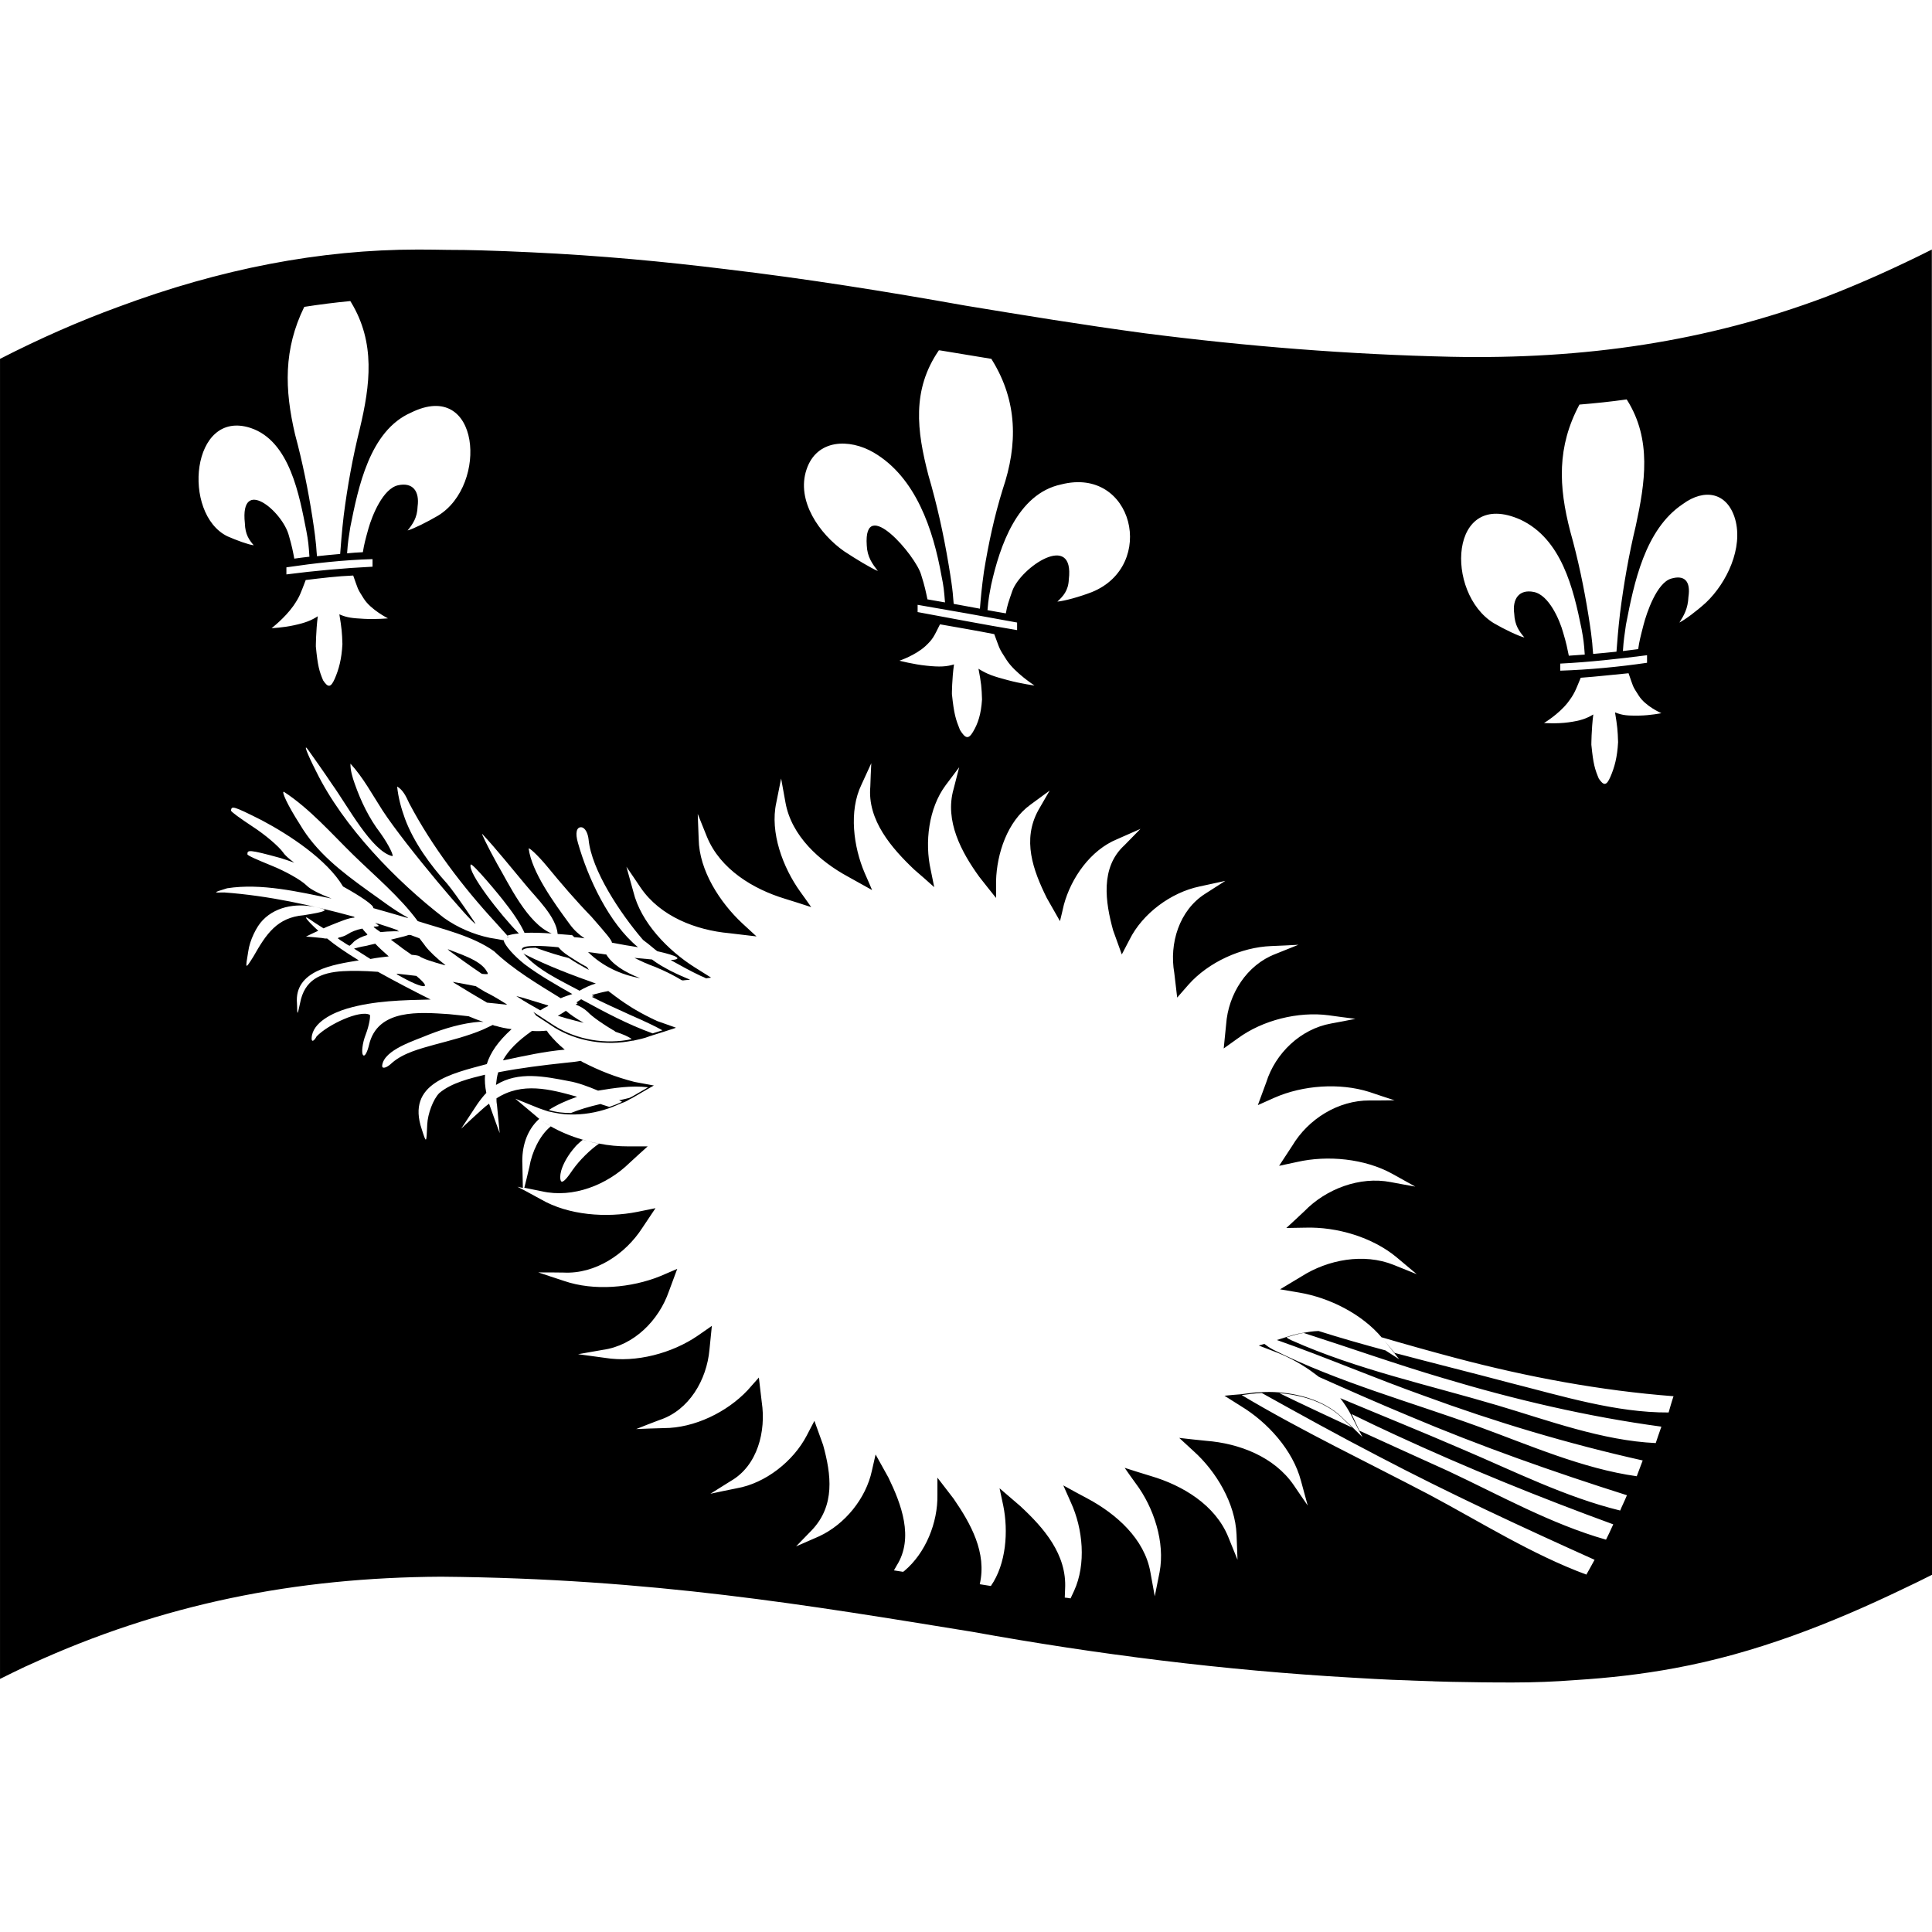 <svg viewBox="0 0 1200 1200" xmlns="http://www.w3.org/2000/svg">
  <g>
    <path d="M302.97,604.95c0-0.1,0-0.1,0-0.2l0,0l0,0c0-0.4-0.2-0.8-0.5-1.2c-3.8-7.3-17.3-11-24.5-14.1c0.4,0.3,0.8,0.6,1.2,0.9 c-0.4-0.2-0.8-0.3-1.1-0.5c6.2,4.5,13.6,9.9,21.2,15C301.27,605.15,302.87,605.05,302.97,604.95z"/>
    <path d="M233.08,586.15c-2,0.4-4.2,1-6,1.4c-3.2,0.5-5.4,1.2-7.1,1.6c0,0,0.1,0,0.1,0.1h-0.1c1.4,0.9,2.9,1.9,4.4,2.8 c1,0.6,2,1.3,3,1.9c0.9,0.6,1.8,1.1,2.7,1.7c4-0.8,7.8-1.2,11.3-1.6l-0.1-0.1h0.1C238.58,591.45,235.58,588.85,233.08,586.15z"/>
    <path d="M314.87,623.85c-3.4-2.1-7.5-4.7-12-7c-0.5-0.3-1.1-0.5-1.6-0.8c-1.4-0.8-2.7-1.6-4-2.4c-0.6-0.4-1.1-0.7-1.7-1.1 c-4.8-0.9-9.5-1.9-14.4-2.7c0.2,0.1,0.5,0.3,0.7,0.4c-0.1,0-0.1,0-0.2,0c7.3,4.5,14.3,8.7,20.8,12.5c4.2,0.4,8.5,0.9,12.5,1.3 c-0.1-0.1-0.3-0.2-0.4-0.2C314.67,623.85,314.77,623.85,314.87,623.85z"/>
    <path d="M228.08,580.75c-0.1-0.1-0.1-0.1-0.2-0.2c0.1,0,0.2-0.1,0.4-0.1c-0.5-0.6-1-1.1-1.5-1.6c-0.7-0.8-1.2-1.3-1.7-2.1 c-3.7,0.7-7.1,2.1-9.3,3.6c-1.4,0.9-3.6,1.7-5.8,2.1c0.1,0.1,0.2,0.1,0.3,0.2c-0.2,0-0.3,0.1-0.5,0.1c1,0.7,1.9,1.5,2.9,2 c1.5,1,2.9,2,4.4,2.7c0.9-0.6,1.7-1.5,2.9-2.7C221.68,583.25,224.68,581.75,228.08,580.75z"/>
    <path d="M408.07,634.15c-4.7-2.2-9-4.4-13.1-6.8c-0.2-0.1-0.3-0.2-0.5-0.3c-1-0.6-2.1-1.2-3.1-1.9c-0.1-0.1-0.2-0.1-0.3-0.2 c-4-2.5-7.9-5.3-12-8.5h-0.1l0,0c-0.4-0.3-0.7-0.6-1.1-0.9c-3.3,0.6-7.1,1.5-10.3,2.5c0.4,0.2,0.9,0.5,1.4,0.7 c-0.5,0.1-0.9,0.3-1.4,0.4c7.5,3.9,15.8,7.5,24,11.3c9.4,4.1,15.8,7.2,19.9,9.5c-2.2,0.7-3.7,1.2-6.1,1.9 c-15.4-5.5-30.1-13.4-44.4-21.2c-0.9,0.5-1.8,1.3-3,2c0.3,0.1,0.6,0.3,0.9,0.4c-0.4,0.3-0.8,0.6-1.3,0.9c2.7,1,5.4,2.6,7.5,4.6 c3,3.2,10,7.9,15.4,11.1c0.6,0.3,1.2,0.6,1.8,1.2c4.7,1.5,8.5,3.2,10.1,4.6c-16.1,3.4-33.8,0.5-47.8-8.2c-5.4-3.5-8-5.2-13.3-8.7 c0.7,0.9,1.3,1.6,1.8,2.3c4.1,2.7,6.7,4.3,11.3,7.4c14.2,8.7,32.3,11.5,48.6,8.1v0.1c3.7-0.8,7.3-1.5,10.7-2.9 c0.6-0.1,0.8-0.2,1.3-0.4l0,0c3-0.9,4.4-1.4,7.3-2.3s4.3-1.4,7.1-2.3c0,0,0,0-0.1,0c0.2-0.1,0.4-0.1,0.6-0.2 C415.07,636.65,412.77,635.75,408.07,634.15z"/>
    <path d="M264.28,587.75c-1.3-1.9-2.6-3.3-3.7-4.9c-1.8-0.8-3.7-1.3-5.5-2.1c-0.1,0-0.2,0.1-0.4,0.1c-0.2-0.1-0.5-0.1-0.7-0.2 c-0.7,0.3-1.8,0.6-2.8,0.9c-2,0.6-5.1,1.2-8.4,2.1c1.8,1.3,3.6,2.7,5.4,4c2.3,1.9,4.9,3.5,7.5,5.4c2.6,0.2,4.5,0.5,5,1 c1.8,1.4,8.4,3.5,15.7,5.5c-0.1-0.1-0.1-0.1-0.2-0.2c0.2,0.1,0.4,0.1,0.6,0.2C271.08,595.15,266.58,590.75,264.28,587.75z"/>
    <path d="M1199.9,155c-22.1,11.1-43.9,20.9-65.59,29.3c-74.29,28-150.39,39-232.98,37.3c-63.59-1.4-127.09-6.5-190.28-14.6 c-38.6-5.2-75.19-11.2-111.59-17.2c-49.2-8.8-98.69-16.7-148.49-22.6c-38.2-4.7-78.09-8.5-121.29-10.5c-10.3-0.5-20.6-0.9-31-1.2 c-6.9-0.2-13.7-0.3-20.5-0.3c-6-0.1-12.2-0.2-18.5-0.2c-60.99,0-122.79,12-185.88,35.5c-24.7,9-49.2,19.8-73.79,32.4v819.91 c5.3-2.7,10.6-5.2,15.8-7.7c0.5-0.2,1.1-0.5,1.6-0.7c0.4-0.2,0.7-0.3,1.1-0.5c82.29-37.8,165.29-54.09,255.38-54.59 c131.09,1.1,229.18,17.9,329.87,34.2c77.99,14.1,156.99,24,236.08,28.5c4,0.2,8.1,0.5,12.2,0.7c0.6,0,1.1,0.1,1.7,0.1 c7,0.4,14.1,0.7,21.3,0.9c0.7,0,1.3,0.1,2,0.1c3.7,0.1,7.5,0.3,11.3,0.4c0.8,0,1.5,0,2.3,0.1c3.6,0.1,7.2,0.2,10.7,0.3 c6.2,0.1,12.5,0.2,18.7,0.3c6.6,0.1,13.2,0.1,20,0.1c12.8,0,25.7-0.5,38.6-1.5c20.7-1.3,41.2-3.6,61.59-7.4 c50-9.2,96.89-27.6,142.39-49.49c5.8-2.7,11.6-5.6,17.4-8.5L1199.9,155L1199.9,155z M981.02,251.29c9.7-0.8,19.5-1.8,29.3-3.2 c0.1,0.1,0.2,0.3,0.3,0.4c15.4,24.5,11.2,51.29,5.4,78.09c-4.3,17.9-7.5,36.2-9.8,54.39c-1.2,10.3-1.7,17.5-2.2,23.8 c-3.6,0.4-11.1,1.1-14.5,1.4c-0.5-4.1,0-5.8-2.9-23.9c-2.8-17.5-6.5-35.1-11.3-52.19C968.02,301.98,967.02,277.49,981.02,251.29z M1005.02,460.97c-0.5,9.4-2.2,15.6-4.8,21.6c-2.4,5.5-4.1,5.6-7.2,1c-2.4-5.8-3.4-8.8-4.6-21c0,0,0-9.3,1.2-18.8 c-4.1,2.5-8,3.9-15.5,4.9c-7.2,1-15.1,0.4-15.1,0.4s8.9-5.3,14.6-12.5c4.2-5.5,4.7-7.1,8.2-15.6c9.9-0.7,19.8-1.9,29.7-2.8 c3.1,8.7,2.1,7.4,6.4,14c4.2,6.6,14,10.8,14,10.8s-6.8,1.4-13.9,1.5s-10.2-0.1-14.9-2 C1004.52,450.87,1004.82,453.77,1005.02,460.97z M1023.01,411.67c-17.8,2.6-35.9,4.3-53.9,4.9v-4.4c18-0.9,36-2.9,53.9-5.2 C1023.01,409.97,1023.01,408.07,1023.01,411.67z M944.42,322.78c25.5,12,32.8,42.6,37.9,67.79c1.2,6.5,1.5,8.7,2,16 c-4.2,0.3-5.6,0.4-9.9,0.7c-1-4.9-1.5-7.6-3.5-14.3c-2.1-7.7-8.8-23.5-18.3-25.3c-9-1.8-13.4,4.2-12.1,13.6 c0.3,7.1,3.1,10.9,6.3,14.7c-3.9-1-12.3-5-19-8.9C897.23,368.28,900.02,302.98,944.42,322.78z M659.15,300.88 c44.7-11.4,59.6,50.49,19,66.89c-7.8,3-16.9,5.5-21.4,5.9c3.5-3.3,6.8-6.7,7.1-13.7c3.7-30.3-29.9-7.6-35.1,7.1 c-2.3,6.7-3.2,9.1-4,13.9c-4.6-0.8-6.6-1.1-11.4-2c0.6-7.3,1.1-9.4,2.3-15.8C620.95,339.48,631.75,306.68,659.15,300.88z M609.95,434.47c-0.6,9.2-2.5,14.9-5.6,20.1c-2.8,4.7-4.7,4.3-8.1-1.2c-2.6-6.5-3.7-9.7-5-22.3c0,0,0-9.3,1.3-18.4 c-4.5,1.4-8.8,1.7-17.1,0.8c-8-0.8-16.8-3.1-16.8-3.1s9.9-3.3,16.2-9.1c4.7-4.4,5.2-5.9,9-13.5c11.3,2,22.5,3.9,33.7,6.1 c3.7,9.7,2.5,8.1,7.7,16.1s17.3,15.8,17.3,15.8s-8-1-16.9-3.4c-8.6-2.3-12.3-3.5-17.9-7C609.45,424.17,609.75,427.27,609.95,434.47 z M569.95,380.17v-4.5c20.6,3.5,41.2,7.2,61.79,11c0,3,0,1.1,0,4.7C611.15,387.97,590.55,383.97,569.95,380.17z M583.15,217.59 L583.15,217.59c0.6,0,1.1,0.1,1.7,0.2c10.2,1.7,20.5,3.4,30.9,5.1c0.2,0.3,0.4,0.7,0.6,1c15.6,25.4,15.9,52.09,6.5,79.89 c-5.2,16.7-8.9,33.9-11.7,51.19c-1.4,9.9-2,16.9-2.5,23.1c-4.2-0.8-12.6-2.3-16.3-3c-0.5-4.2,0-5.8-3.2-24.7 c-3.1-18.6-7.2-37.1-12.5-55.19C569.45,267.59,566.25,242.19,583.15,217.59z M500.96,291.58c6.3-18.9,26.6-19.3,41.7-10.5 c26.3,15.4,37,48.09,42.1,76.49c1.4,6.8,1.6,9.1,2.2,16.6c-4.6-0.8-6.2-1.1-10.9-1.9c-1.1-5.1-1.6-8-3.9-15.2 c-3.2-11.8-36-50.09-33.8-18.3c0.3,7.2,3.5,11.5,6.9,15.9c-4.3-1.8-13.6-7.4-21-12.3C509.16,331.78,494.36,311.08,500.96,291.58z M255.28,256.29c42.9-21.2,48.2,44.89,16.8,63.99c-7,4.1-15.1,8.1-18.9,9.2c3.1-3.9,6-7.8,6.2-14.9c1.3-9.6-3.1-15.1-12-13.2 c-9.6,2-16.3,19.1-18.5,26.8c-2,7.2-2.7,9.8-3.5,14.8c-3.9,0.2-5.7,0.3-9.8,0.7c0.5-7.5,1-9.7,2-16.3 C222.48,302.98,229.48,267.59,255.28,256.29z M212.68,400.07c-0.5,9.4-2.2,15.6-4.8,21.6c-2.4,5.4-4.1,5.6-7.2,0.9 c-2.4-5.8-3.3-8.7-4.5-21c0,0,0-9.3,1.2-18.8c-4,2.6-7.8,4.1-14.8,5.6c-6.8,1.5-13.9,1.8-13.9,1.8s8.1-6.2,13.5-13.8 c4-5.8,4.4-7.5,7.7-16.1c9.8-1.2,19.6-2.4,29.5-2.8c3.2,8.8,2.2,7.5,6.6,14.4c4.4,6.9,15,12.2,15,12.2s-7.4,0.7-14.8,0.3 c-7.4-0.4-10.6-0.7-15.4-2.8C212.18,389.97,212.48,392.97,212.68,400.07z M177.89,356.78v-4.4c17.7-2.6,35.6-4.6,53.5-5.1 c0,3,0,1.1,0,4.7C213.48,352.88,195.68,354.48,177.89,356.78z M188.98,190.6c9.6-1.5,19.1-2.7,28.6-3.6c0.2,0.3,0.3,0.5,0.5,0.8 c15.2,25.1,11.9,51.19,5.4,78.49c-4.4,17.7-7.7,35.9-10,53.99c-1.2,10.3-1.7,17.4-2.2,23.8c-3.6,0.3-11,1-14.4,1.4 c-0.5-4.1,0-5.8-2.8-23.9c-2.7-17.3-6.2-34.7-10.8-51.69C176.69,241.79,176.09,216.89,188.98,190.6z M155.59,265.79 c24.6,8.1,30.4,42.4,34.7,63.99c1.2,6.4,1.4,8.6,1.9,16c-4,0.5-5.4,0.6-9.4,1.2c-0.9-4.8-1.4-7.5-3.3-14.1 c-3.8-15.2-30.6-37.6-27.4-7.9c0.2,7.1,2.7,10.4,5.5,13.7c-3.4-0.4-10.7-3.1-16.4-5.6C112.79,319.08,118.69,253.79,155.59,265.79z M157.39,594.15c-5.1,8.1-5.1,8.1-3.2-3.2c0.9-6.8,5.1-15.5,9-19.4c8.9-9.3,22.9-10.8,34.8-7.7c6.7,1.5,4.4,2.4-9.2,4.6 C171.99,569.85,165.29,580.25,157.39,594.15z M985.32,978.01c-33.8-12.5-65.79-32.7-97.49-49.59 c-38.9-20.4-78.79-39.4-116.59-61.89c2.4-0.3,3.6-0.5,6.1-0.8c2.1-0.3,4.3-0.4,6.4-0.5c23.9,13.3,47.8,26.5,72.09,39.1 c44,23.1,89.29,44.1,134.59,64.49C988.02,973.11,986.52,976.01,985.32,978.01z M794.63,865.32c14.5,1.1,30.3,5.9,40.6,17 c1.9,1.8,2.8,2.6,4.7,4.4C824.73,879.62,809.63,872.62,794.63,865.32z M997.52,956.31c-33.9-9.6-66.39-27.8-98.19-42.7 c-18.3-8.3-36.7-16.6-55-25c-1.9-4.1-2.9-6.1-4.8-10.3c9.1,4.5,18.2,8.8,27.3,13c44.2,20.4,89.49,38.8,135.19,55.49 C1000.12,951.11,998.52,954.31,997.52,956.31z M1028.41,896.32c-33-1.5-66.89-14.1-98.19-23.4c-42.4-12.6-87.49-22.3-127.99-40.4 c-1.6-0.7-2.8-1.4-3.1-1.9c3.7-1,7-2.2,10.6-2.7c29,9.3,57.6,19.5,86.79,28.1c44.3,13.3,89.59,23.9,135.39,30.1 C1030.31,890.82,1029.11,894.02,1028.41,896.32z M1036.41,877.32c-32.6,0.2-66.49-10.3-97.79-18.2c-24.1-6.4-48.3-12.4-72.39-18.8 c-2.9-3.5-4.4-5.3-7.3-8.8c0.1,0.1,0.1,0.2,0.2,0.2c2.8,3.5,4.2,5.3,7,8.8c1.2,1.5,1.7,2.2,2.9,3.7c-3.1-2-4.7-3-7.8-5 c-0.2-0.1-0.4-0.2-0.5-0.4c-14-3.8-27.9-7.7-41.7-12.1c-0.1,0-0.2,0-0.4,0c-3,0.1-6.3,0.6-9.6,1.2c-3.7,0.5-7,1.6-10.6,2.7 c-0.3,0.2-0.9,0.2-1.2,0.4c-1.7,0.5-2.5,0.8-4.2,1.3l0,0h0.1c30.7,10.8,60.69,23.7,91.29,34.6c44.3,16.3,89.79,29.9,135.89,40.2 c-1.6,4.3-2.8,7.5-3.7,9.8c-33.6-4.7-66.89-19.4-98.49-30.9c-42.1-15.3-86.89-27.5-127.09-47.59c-2.5-1.3-4.3-2.6-5.7-3.7 c-1.3,0.4-2,0.6-3.5,1c4.5,1.7,6.7,2.6,11.2,4.3c8.2,3.2,16.6,7.9,23.8,13.4c0.8,0.6,1.6,1.2,2.4,1.8c18.6,8.3,37.2,16.5,56,24.3 c44.2,18.7,89.59,34.7,135.29,49.19c-1.8,4.3-3.3,7.2-4.2,9.5c-33.7-8.2-66.29-24.6-98.09-38.1c-25.2-10.9-50.5-21.1-75.79-31.7 c-0.1-0.1-0.2-0.2-0.3-0.4c2.7,3.5,4.9,6.8,6.7,10.2c2,4,3,5.9,5,9.9c1,1.8,1.5,2.7,2.4,4.5c-2.6-2.5-3.9-3.8-6.5-6.4 c-1.9-1.8-2.8-2.6-4.7-4.4c-10.4-11-26.2-15.9-40.8-17c-3.6-0.3-7.3-0.3-10.9-0.1c-2.1,0.1-4.3,0.1-6.4,0.5 c-2.6,0.3-3.8,0.5-6.4,0.8c-4,0.3-6,0.5-10,0.9c4.1,2.6,6.2,3.9,10.3,6.5c16.5,10,32.2,27.3,37.2,46.29c1.7,6.2,2.5,9.2,4.2,15.4 c-3.5-5-5.2-7.6-8.7-12.7c-12.1-17.6-33.8-25.9-54.4-27.5c-6.7-0.7-10-1-16.7-1.8c3.5,3.2,5.3,4.9,8.8,8.1 c14.2,12.7,26,32.6,26.8,51.89c0.2,6.3,0.4,9.4,0.6,15.7c-2.3-5.7-3.5-8.6-5.8-14.3c-8.1-19.8-28.3-31.9-48-37.7 c-6.5-2-9.8-3-16.3-5.1c2.7,3.9,4.1,5.8,6.9,9.7c11.2,14.9,18.3,36.6,14.8,55.09c-1.2,6-1.8,9-3,15c-1.1-6-1.6-9-2.7-14.9 c-3.6-20.8-21.3-36.3-39-45.79c-6.1-3.2-9.1-4.9-15.1-8.2c1.9,4.3,2.8,6.4,4.7,10.6c7.5,16.3,9.6,38.3,2,54.89 c-0.8,1.8-1.5,3.3-2.2,4.7c-1.2-0.2-2.4-0.4-3.6-0.5c0.1-1.6,0.1-3.3,0.2-5.3c1.2-21.5-13.2-38-27.9-51.59 c-5.1-4.4-7.7-6.6-12.8-11c0.9,4.3,1.4,6.5,2.3,10.8c3.2,15.7,1.9,36.1-7.7,49.89c-2.3-0.4-4.6-0.7-6.9-1.1 c4.5-19.6-5.5-37.5-16.3-53.19c-4-5.2-6-7.8-10-13v10.7c0.3,17.2-7.3,36.1-20.5,47.19c-0.3,0.2-0.5,0.4-0.8,0.6 c-1.9-0.3-3.8-0.6-5.7-0.9c0.5-0.9,1.1-1.9,1.7-3c10.9-17.2,2.8-38.3-5.1-54.59c-3.2-5.7-4.8-8.6-8-14.4c-0.9,4.1-1.4,6.1-2.3,10.1 c-3.7,17.3-16.8,33.3-32.7,40.7c-5.7,2.5-8.6,3.8-14.4,6.3c4-4.1,5.9-6.1,9.9-10.2c14.4-15.3,12-34.3,6.9-52.79 c-2.2-6-3.2-9-5.4-15c-1.9,3.7-2.9,5.5-4.8,9.2c-8.3,15.9-25.6,29.6-43.5,32.7c-6.5,1.3-9.8,2-16.3,3.4c5-3.2,7.6-4.7,12.6-7.9 c16.8-9.6,22-31.1,19.3-48.99c-0.7-6.1-1.1-9.2-1.8-15.3c-2.8,3.1-4.2,4.7-7,7.9c-12.8,13.6-33.1,23.5-52,23.5 c-6.9,0.2-10.3,0.3-17.2,0.6c5.7-2.3,8.6-3.4,14.4-5.6c18.5-6,29.4-25,31.1-43.6c0.6-5.9,0.9-8.9,1.5-14.9 c-3.5,2.5-5.3,3.7-8.9,6.2c-15.8,10.8-38.2,16.8-57.3,13.7c-6.8-0.9-10.2-1.4-16.9-2.3c6.1-1.1,9.2-1.6,15.4-2.7 c19.4-2.7,34.8-18.4,41-36.3c2.1-5.6,3.1-8.4,5.2-14c-4.2,1.8-6.3,2.7-10.5,4.5c-18,7.3-41.2,9.4-59.8,3c-6.5-2.1-9.7-3.2-16-5.3 c6.2,0,9.4,0,15.7,0.1c19.8,1,38.4-11.5,48.8-27.6c3.3-5,5-7.4,8.3-12.4c-4.5,0.9-6.8,1.4-11.3,2.3c-19.1,3.8-42.7,2.2-59.89-7.8 c-4.2-2.3-6.3-3.4-10.5-5.7c-0.3-0.1-0.4-0.2-0.6-0.3c-1.4-0.7-2.1-1.1-3.5-1.8c1.3,0.3,1.9,0.4,3.2,0.7h0.2 c-0.1-5.9-0.2-8.8-0.3-14.6c-0.5-10.5,2.5-21.1,10.5-28.3c-0.1-0.1-0.2-0.1-0.3-0.2c-0.6-0.6-1.5-1.2-2.1-1.8 c-5-4.2-7.5-6.3-12.5-10.5c5.8,2.3,8.7,3.5,14.6,5.9c1.8,0.7,3.8,1.3,5.9,2c4.5,1,8.9,1.9,13.7,1.9c7.8,0.2,15.9-1.1,23.8-3.8 c2.7-0.9,5.2-2.1,7.9-3.2c1.8-0.6,3.4-1.3,4.9-2.3c0.6-0.2,1.2-0.7,1.8-0.9c3.9-2.3,5.9-3.4,9.8-5.7c1.5-0.8,2.2-1.2,3.7-2.1 c0,0,0,0-0.1,0c-4.8-0.9-7.2-1.3-11.9-2.2c-12-3.1-21.4-6.8-32.4-12.4c0,0-0.1,0-0.1-0.1c-0.3-0.2-0.6-0.4-1-0.6 c-2.6,0.5-5.9,0.9-9.4,1.2c-14,1.5-27.9,3.2-41.8,5.9c-0.8,2.4-1.1,5.2-1.4,7.9c0,0,0.1,0,0.1-0.1c13.8-8.6,30.2-5.2,45.2-2.3 c5.4,0.9,11.7,3.2,18.1,5.9c10.3-1.7,20.6-3.3,31.1-2.1c-0.5,0.3-0.9,0.5-1.3,0.8c-3.1,1.8-5,2.9-8.5,4.9c-0.6,0.2-1.2,0.7-1.8,0.9 c-1.8,0.4-4,1.1-6.4,1.4c0.6,0.3,1.2,0.7,1.8,1c-2.4,1.2-5.2,2.3-7.9,3.2c-1.9-0.7-3.7-1.1-5.5-1.8c-7.3,1.7-13.3,3.5-18.4,5.6 c-4.5,0-9.3-0.5-13.7-1.9c4.7-3,10.4-5.7,17.6-8.2c-17-4.8-34.2-9.3-50.1,1c0,1.1,0,2.5,0.3,3.9c0.7,7.1,1,10.6,1.7,17.7 c-2.6-7-3.8-10.5-6.3-17.5c0-0.2-0.3-0.5-0.3-0.8c-1.4,1-3.1,2.4-4.5,3.7c-5.2,4.7-7.7,7-12.8,11.8c4-6.1,6-9.1,10-15.2 c1.9-2.7,3.6-4.9,5.6-7c-0.8-3.9-1.1-7.7-0.8-11.3c-9.4,2.3-20.8,5-28.4,11.4c-3.8,3.8-7.2,12.9-7.5,19.5c-0.5,11.8-0.5,12.1-3.4,3 c-9.7-28.6,18.1-34.5,40.4-40.5c2.2-7.1,7-14.1,15.4-21.7c-3.4-0.4-6.9-1.1-9.7-2c-0.6,0-1.4-0.3-2-0.6c-2.3,1.1-3.5,1.7-5.9,2.8 c-9.8,4.2-20.5,6.8-30.5,9.5c-8.5,2.4-18.9,5-26,11.1c-3.8,3.7-6.5,3.9-6.3,1.9c1-10,20.6-15.7,28.7-19.2c10.2-4,21.2-7.3,32.2-8.1 c0.8,0.1,1.2,0.1,2,0.1c-2.8-0.9-5.9-2.1-9.2-3.5c-4.2-0.4-8.3-1-12.1-1.3c-18.1-1.2-44.6-3.6-49.8,19.3c-1,4.2-2.7,7.6-3.7,6 c-1-1-0.5-7.1,1.7-12.7s3.1-11.9,2.5-12.2c-6.1-3.2-25.9,6-33,13.4c-1.7,3.1-3.2,3.7-3.1,1.1c0.4-9.9,13.6-15.9,22.1-18.4 c16.8-4.9,34.5-5.2,51.8-5.6c-11-5.5-21.9-11.2-32.7-17.2c-9-0.7-16.4-0.7-21.7-0.4c-14,0.8-24,5.4-26.7,19.9 c-1.7,7.9-1.7,7.9-1.9,0.2c-1.9-20.7,22.9-24.3,38.4-26.8c-8.2-5-14.9-9.6-19.7-13.6c-1.2,0.1-2.1-0.1-3.1-0.3c-4-0.4-6-0.6-10-0.9 c3-1.5,4.6-2.2,7.6-3.6c-7.1-6.5-9.7-10-5.7-7.4c1.9,1.4,5.2,3.5,9,5.9c0.9-0.4,1.3-0.6,2.2-1c8.7-3.5,13.3-5.5,17-5.7 c0-0.2-0.2-0.5-0.2-0.5c-26.5-7.2-53.2-13.1-80.69-15.1c-7.1,0.2-6.9,0.1,1.8-2.6c21.2-3.3,44.3,2.2,64.89,6.4 c-7-2.7-13.1-5.6-15.5-8.1c-3.5-3.5-13.6-9.1-21.9-12.4c-8.3-3.4-14.9-6.2-14.9-7c0-2.7,0.5-3.2,20.5,2.3c2.3,0.7,5.3,1.7,8.6,2.9 c-3.1-2.3-5.6-4.4-6.8-6.2c-2.8-4-11.6-11.4-19.2-16.3c-7.4-4.9-13.3-9.1-13.3-9.9c0.4-2.9,1-3.1,19.2,6.1 c17,9,40.4,24.3,50.4,41.1c10.9,6,19.7,12,18.7,13.4c7.2,2.1,14.6,4.1,21.6,6.2c-0.1-0.2-0.1-0.3-0.2-0.4 c-8.8-4.7-16.9-11.2-24.8-16.7c-16.1-11.6-31.9-23.7-42.1-41.1c-7.6-11.8-11.7-20.8-9.9-20.2c16,10.4,29.6,26,43.1,39.2 c13.3,13,28.9,26,40,41.1c15.5,5,33.9,9.1,47.4,18.7c12.1,11.5,27.3,20.5,41.4,29.2c2.7-1.2,5.1-1.9,7.2-2.6 c-10.1-5.8-20.3-11.5-29.6-18.5c-6.7-5.3-12.1-11.5-13-14.6v-0.4h-0.6c-3.2-0.6-4.8-0.9-8-1.4c-10.1-2.1-20.1-6.4-28.5-12.4 c-29.7-22.9-62.59-56.79-79.29-90.79c-6-11.8-8.3-18.1-5-13.5c2.9,4.1,9.8,13.8,14.8,21.3c9.8,13.7,24.6,41.5,37.3,44.6 c1.3,0.3-1.8-6.6-7.3-14.3c-7-9.1-12.1-19.7-15.9-30.5c-1.5-4.1-2.8-8.7-2.7-12.6c7.8,8.4,13.7,19.4,19.9,29 c14.4,22.1,56.5,71.49,57.8,70.39c0,0-11.3-17.2-17.6-24.8c-10.5-11.6-20.7-25.6-26.2-40.3c-2.4-6.6-4.2-13.2-4.9-20.1 c3.6,2.1,5.5,6,7.5,10.4c14,26.6,33.3,51.99,53.6,73.99c2.8,3.1,4.1,4.6,6.9,7.7l0.6,0.6c0.3-0.3,0.3-0.3,0.6-0.3 c1.8-0.5,3.8-0.9,6.4-1.1c-11.4-11.5-32.1-38.1-29.9-42.8c0.7-1.5,18,19.1,21.8,24.3c6.1,7.7,10.1,14.5,11.6,18.1 c5.6-0.2,11.2,0,16.9,0.4c-15.2-6.1-26.9-31.4-33.8-43.1c-6.2-11.2-10.3-19.9-9.3-18.7c9.1,9.8,18,21,26.9,31.6 c6.7,8.2,19,19.7,19.9,30.5c2.9,0.2,5.8,0.5,8.7,0.7c0.2,0.3,0.3,0.7,0.5,1c-0.2-0.6-0.4-0.8-0.6-1.4l1.5,1.5 c0.1,0.1,0.1,0.1,0.2,0.2c2,0.1,4.2,0.3,6.4,0.7c-3.3-2.2-6.6-5.1-9.3-8.9c-10-13.6-23.4-32.2-25.4-46.79 c-0.1-1.1,5.3,3.6,11.5,11.1c8.8,10.7,17.8,21.2,27.5,31.2c8.7,10,12.7,14.5,12.7,16.1c3.7,0.6,7.6,1.5,11.9,2.1 c1.5,0.2,3.1,0.6,4.3,0.7c-18-14.7-31.1-42.9-37.3-64.79c-1.8-6.1-0.9-9.9,2.1-9.7c2.4,0.2,4.1,3.8,4.5,7.5 c1.8,19.2,19.8,46.09,33.5,62.09c0.3,0.3,0.3,0.3,0.6,0.6c1.3,0.9,3.7,2.8,7.4,5.9c0.3,0.3,0.9,0.6,1.2,0.9 c13.5,3,15.7,5.1,8.3,5.5c5.9,3.3,12.6,7,18.8,9.9c1.1,0.4,2.3,1,3.1,1.4c0.3,0,0.6,0,1-0.1c0.9-0.1,1.3-0.2,2.2-0.3 c-4.2-2.6-6.3-4-10.5-6.6c-16.2-10.3-33.1-27.5-37.8-46.79c-1.7-6.2-2.6-9.3-4.3-15.5c3.6,5.2,5.3,7.8,8.9,13.1 c12.2,17.8,34.2,26.3,55,28.2c6.8,0.8,10.2,1.2,16.9,2c-3.6-3.3-5.3-4.9-8.9-8.2c-13.7-12.8-26.7-32.7-27-52.19 c-0.2-6.3-0.4-9.4-0.6-15.7c2.3,5.8,3.5,8.6,5.8,14.4c8.3,20,28.6,32.3,48.4,38.3c6.6,2,9.8,3.1,16.3,5.2c-2.7-3.9-4.1-5.8-6.9-9.7 c-10.6-14.8-18.9-36.6-14.8-55.19c1.2-6,1.8-9,3-15c1.1,6,1.6,8.9,2.7,14.9c3.7,20.8,21.2,36.5,38.9,46.09c6,3.3,9,5,14.9,8.3 c-1.8-4.2-2.7-6.4-4.6-10.6c-6.9-16.1-10-38.4-2-54.89c2.4-5.3,3.7-8,6.1-13.3c-0.3,5.8-0.4,8.7-0.6,14.5 c-1.9,20.9,13.3,38.3,27.3,51.59c5,4.3,7.5,6.5,12.4,10.9c-0.9-4.3-1.3-6.5-2.2-10.8c-3.8-17-1.3-38.2,9.2-52.39 c3.4-4.5,5.1-6.8,8.5-11.3c-1.4,5.4-2.1,8.1-3.5,13.6c-5.6,19.7,4.9,39.2,16,54.49c4.1,5.2,6.2,7.9,10.4,13.1v-10.7 c0.5-16.9,7-36.8,21.3-47.19c4.8-3.5,7.2-5.3,12-8.8c-2.8,4.9-4.2,7.3-7,12.1c-10.2,18.5-3.4,37.2,5.2,54.59 c3.3,5.7,4.9,8.6,8.2,14.4c1-4.1,1.5-6.1,2.4-10.1c4.5-16.7,16.5-34,33.1-40.8c5.8-2.6,8.7-3.8,14.5-6.4c-4,4.1-6,6.1-10,10.2 c-15.1,13.8-11.8,35.4-7,52.79c2.2,6,3.2,9,5.4,15c1.9-3.7,2.9-5.5,4.8-9.2c8.1-16.3,25.8-29.3,43.4-33c6.4-1.4,9.7-2.1,16.1-3.5 c-5,3.2-7.5,4.8-12.5,8c-16.2,10.3-22.4,30.9-19.2,49.19c0.7,6.1,1.1,9.2,1.8,15.3c2.8-3.2,4.2-4.8,7-8c12.4-14,32.8-23.3,51.4-24 c6.8-0.3,10.2-0.4,16.9-0.8c-5.7,2.3-8.5,3.4-14.2,5.7c-17.9,6.8-29.4,25-30.7,43.8c-0.6,5.9-0.9,8.9-1.5,14.9 c3.5-2.5,5.3-3.8,8.8-6.3c15.4-11.3,37.5-16.8,56.4-14.3c6.7,0.9,10,1.4,16.6,2.2c-6,1.2-9,1.8-15.1,2.9 c-18.9,3.4-34.6,18.4-40.3,36.6c-2.1,5.7-3.1,8.5-5.2,14.1c4.1-1.8,6.2-2.8,10.3-4.6c17.7-7.8,40.5-9.4,58.9-3.6 c6.3,2.1,9.4,3.2,15.7,5.2c-6.2,0.1-9.3,0.1-15.5,0.1c-19.5-0.1-38.1,11.5-48,28.1c-3.3,5-4.9,7.5-8.2,12.5c4.5-1,6.7-1.4,11.2-2.4 c18.9-4.3,41.9-2.1,59,7.3c5.8,3.2,8.7,4.8,14.4,8c-6.1-1.1-9.1-1.6-15.3-2.8c-19.2-3.7-40.1,4.2-53.6,18.1 c-4.5,4.2-6.7,6.3-11.2,10.4c4.8-0.1,7.1-0.1,11.8-0.2c19.5-0.6,41.7,5.9,56.8,18.5c5,4.2,7.5,6.3,12.4,10.4 c-5.7-2.3-8.6-3.5-14.4-5.8c-18.5-7.4-40.7-3.3-57.2,7.2c-5.3,3.2-8,4.8-13.3,8c4.7,0.8,7.1,1.2,11.8,2 c18.9,3.2,39.1,13.3,51.5,28.1c-0.1-0.1-0.1-0.2-0.2-0.3c15.4,4.5,30.7,8.8,46.2,12.9c44.2,11.7,89.49,20.2,135.09,23.7 C1038.01,871.52,1037.11,875.02,1036.41,877.32z M1059.71,374.18c-6,5.5-13.1,10.7-16.6,12.5c2.8-4.4,5.3-8.7,5.6-15.9 c1.5-9.9-2.5-13.8-10.7-11.4c-9,2.6-15.3,21.4-17.2,28.8s-2.6,10-3.3,15c-3.8,0.5-5.4,0.7-9.5,1.2c0.5-7.5,1-9.7,1.9-16.4 c5-25.8,11.7-59.09,35.3-74.89c13.6-10,27.7-7.2,32.5,9.3C1082.81,340.28,1072.61,361.88,1059.71,374.18z"/>
    <path d="M428.66,608.55c-4.2-1.8-8.4-3.6-12.3-5.6c-1.6-0.9-3.2-1.7-4.7-2.6l0,0c-0.2-0.1-0.5-0.3-0.7-0.4c-0.3-0.2-0.7-0.4-1-0.6 l-0.1-0.1c-0.4-0.2-0.8-0.5-1.2-0.7c-1.3-0.9-2.6-1.7-3.7-2.6l0,0c-3.3-0.3-6.9-0.6-10.8-1h-0.1c4,2,8.3,4,12.6,5.5 c7.5,3.1,13.1,6.1,16.8,8.4l0,0c0,0,0,0,0.1,0c0.3,0,0.6,0.1,0.6,0.1C425.86,608.75,426.86,608.65,428.66,608.55 C428.66,608.55,428.56,608.55,428.66,608.55C428.56,608.55,428.66,608.55,428.66,608.55z"/>
    <path d="M332.37,588.65c0.1,0,0.2,0,0.3,0l0,0c7.4,2.7,15.1,5.1,20.2,6.3c0.1,0,0.3,0.1,0.4,0.1c3.6,2.5,8,4.9,12.5,7.4 c-0.4-0.6-0.8-1.2-1.2-1.8c-4-2.1-7.9-4.6-11.1-6.7c-3.3-2.1-5.4-4.1-6.3-5.3c-0.3,0-0.3-0.3-0.3-0.3c-6.3-0.6-11-0.9-14.5-0.8 c-5.6,0-8.2,0.7-8.2,2.1c0,0.2,0.1,0.4,0.3,0.7C324.97,589.25,327.47,588.65,332.37,588.65L332.37,588.65z"/>
    <path d="M397.57,607.55c-10.1-3.9-17.4-8.8-21-14.7c-1.5-0.1-3-0.5-4.5-0.6c-2.3-0.4-4.6-0.6-6.8-0.9l0.2,0.2 C374.17,600.05,385.57,605.45,397.57,607.55z"/>
    <path d="M370.17,610.85C370.17,610.85,370.07,610.85,370.17,610.85c-0.1,0-0.2,0-0.2,0c-14.7-5.2-29.4-10.8-43.4-17.8 c-0.6-0.3-0.9-0.6-1.5-0.9c8.7,10.4,23.3,16.9,34.9,23.2C362.97,613.65,366.27,611.95,370.17,610.85z"/>
    <path d="M315.47,582.35c0.1-0.3,0.3-0.3,0.3-0.3s-0.6-0.3-0.9-0.3C315.07,581.95,315.17,582.05,315.47,582.35z"/>
    <path d="M371.77,710.24c-3.4-0.6-6.7-1.3-10-2.4c-7.2-2.1-14.1-5-20-8.4c-1.8-1.1-3.7-2.2-5.4-3.5c1.7,1.3,3.6,2.5,5.7,3.7l0,0 c-7,5.6-11.8,16.4-13.2,24.9c-0.8,3.3-1.3,5.5-1.9,8c-0.4,1.5-0.8,3.2-1.3,5.2h-0.2c0.1,0,0.1,0,0.2,0c4.3,0.9,6.5,1.3,10.9,2.2 c19.4,4.4,40.5-4,54.4-17.6c4.5-4.2,6.8-6.2,11.2-10.2l0.1-0.1h-11.9C384.17,712.04,378.17,711.54,371.77,710.24z M372.07,710.34 c-5.2,3.5-12.1,10.2-16.3,16.2c-3.6,5.4-5.8,7.7-6.9,7.4c-0.6-0.2-0.9-1.2-0.9-2.9c0-1.1,0.2-2.4,0.6-3.9c1.1-3.9,3.7-8.7,7-12.8 c0.4-0.4,0.7-0.9,1.1-1.3c1-1.3,2.1-2.4,3.4-3.5c0.7-0.6,1.3-1.1,1.9-1.6l0.1-0.1C365.37,709.04,368.77,709.84,372.07,710.34 L372.07,710.34z"/>
    <path d="M258.58,606.15c-4.2-0.5-8.3-1-12.4-1.4c0.2,0.1,0.4,0.2,0.6,0.4c-0.2,0-0.4,0-0.5-0.1c9.2,5.3,15.5,8,17.4,7.4 c0.3-0.1,0.3-0.4,0.2-0.8C263.58,610.75,261.68,608.65,258.58,606.15z"/>
    <path d="M320.97,618.85c4.9,3.3,9.9,6,14.6,8.7c1.5-1,3.2-2,5-2.7c-0.1,0-0.2-0.1-0.3-0.1c0.1-0.1,0.2-0.1,0.3-0.2 c-4.1-1.3-8.8-2.7-14.1-4.3c-1.7-0.6-3.8-1-5.8-1.6C320.77,618.75,320.87,618.75,320.97,618.85L320.97,618.85z"/>
    <path d="M356.87,633.85c1.8,0.5,3.7,1,5.5,1.4h-0.1c0.1,0,0.1,0,0.2,0c-4.5-2.5-8.4-5.2-10.8-7.3c-0.3,0-0.3,0-0.3,0s0,0-0.1,0l0,0 c-1.5,1-3,2-4.8,3c0.3,0.1,0.5,0.1,0.8,0.2C350.47,632.15,353.67,633.05,356.87,633.85z"/>
    <path d="M236.38,578.95c2.5-0.3,5-0.4,7.8-0.5c1.3,0,2.6-0.1,3.8,0.2c-0.5-0.2-1.1-0.4-1.6-0.6c0.5,0,1,0,1.4,0 c-4.9-1.8-9.7-3.3-14.9-5c0.9,0.5,1.6,0.9,2,1.2c-0.6-0.2-1.2-0.4-1.8-0.6c1.3,0.6,2,1,2.2,1.4c-0.2,0.3-1.3,0.5-3.2,0.5 c0.1,0.1,0.2,0.2,0.3,0.3c-0.1,0-0.2,0-0.3,0C233.38,576.85,234.88,577.95,236.38,578.95z"/>
    <path d="M341.07,642.25c-0.4-0.5-0.5-0.7-0.9-1.2c0,0,0,0,0-0.1c-0.2-0.3-0.4-0.6-0.7-0.8c-2.6,0.3-5.7,0.4-9.1,0.2 c-8.8,6.2-14.6,12-18,18.2c0.3,0,0.5-0.1,0.8-0.1c0.2,0,0.4-0.1,0.6-0.1c12.3-2.6,24.5-5.3,37-6.4 C347.07,648.94,343.87,645.64,341.07,642.25z"/>
  </g>
</svg>